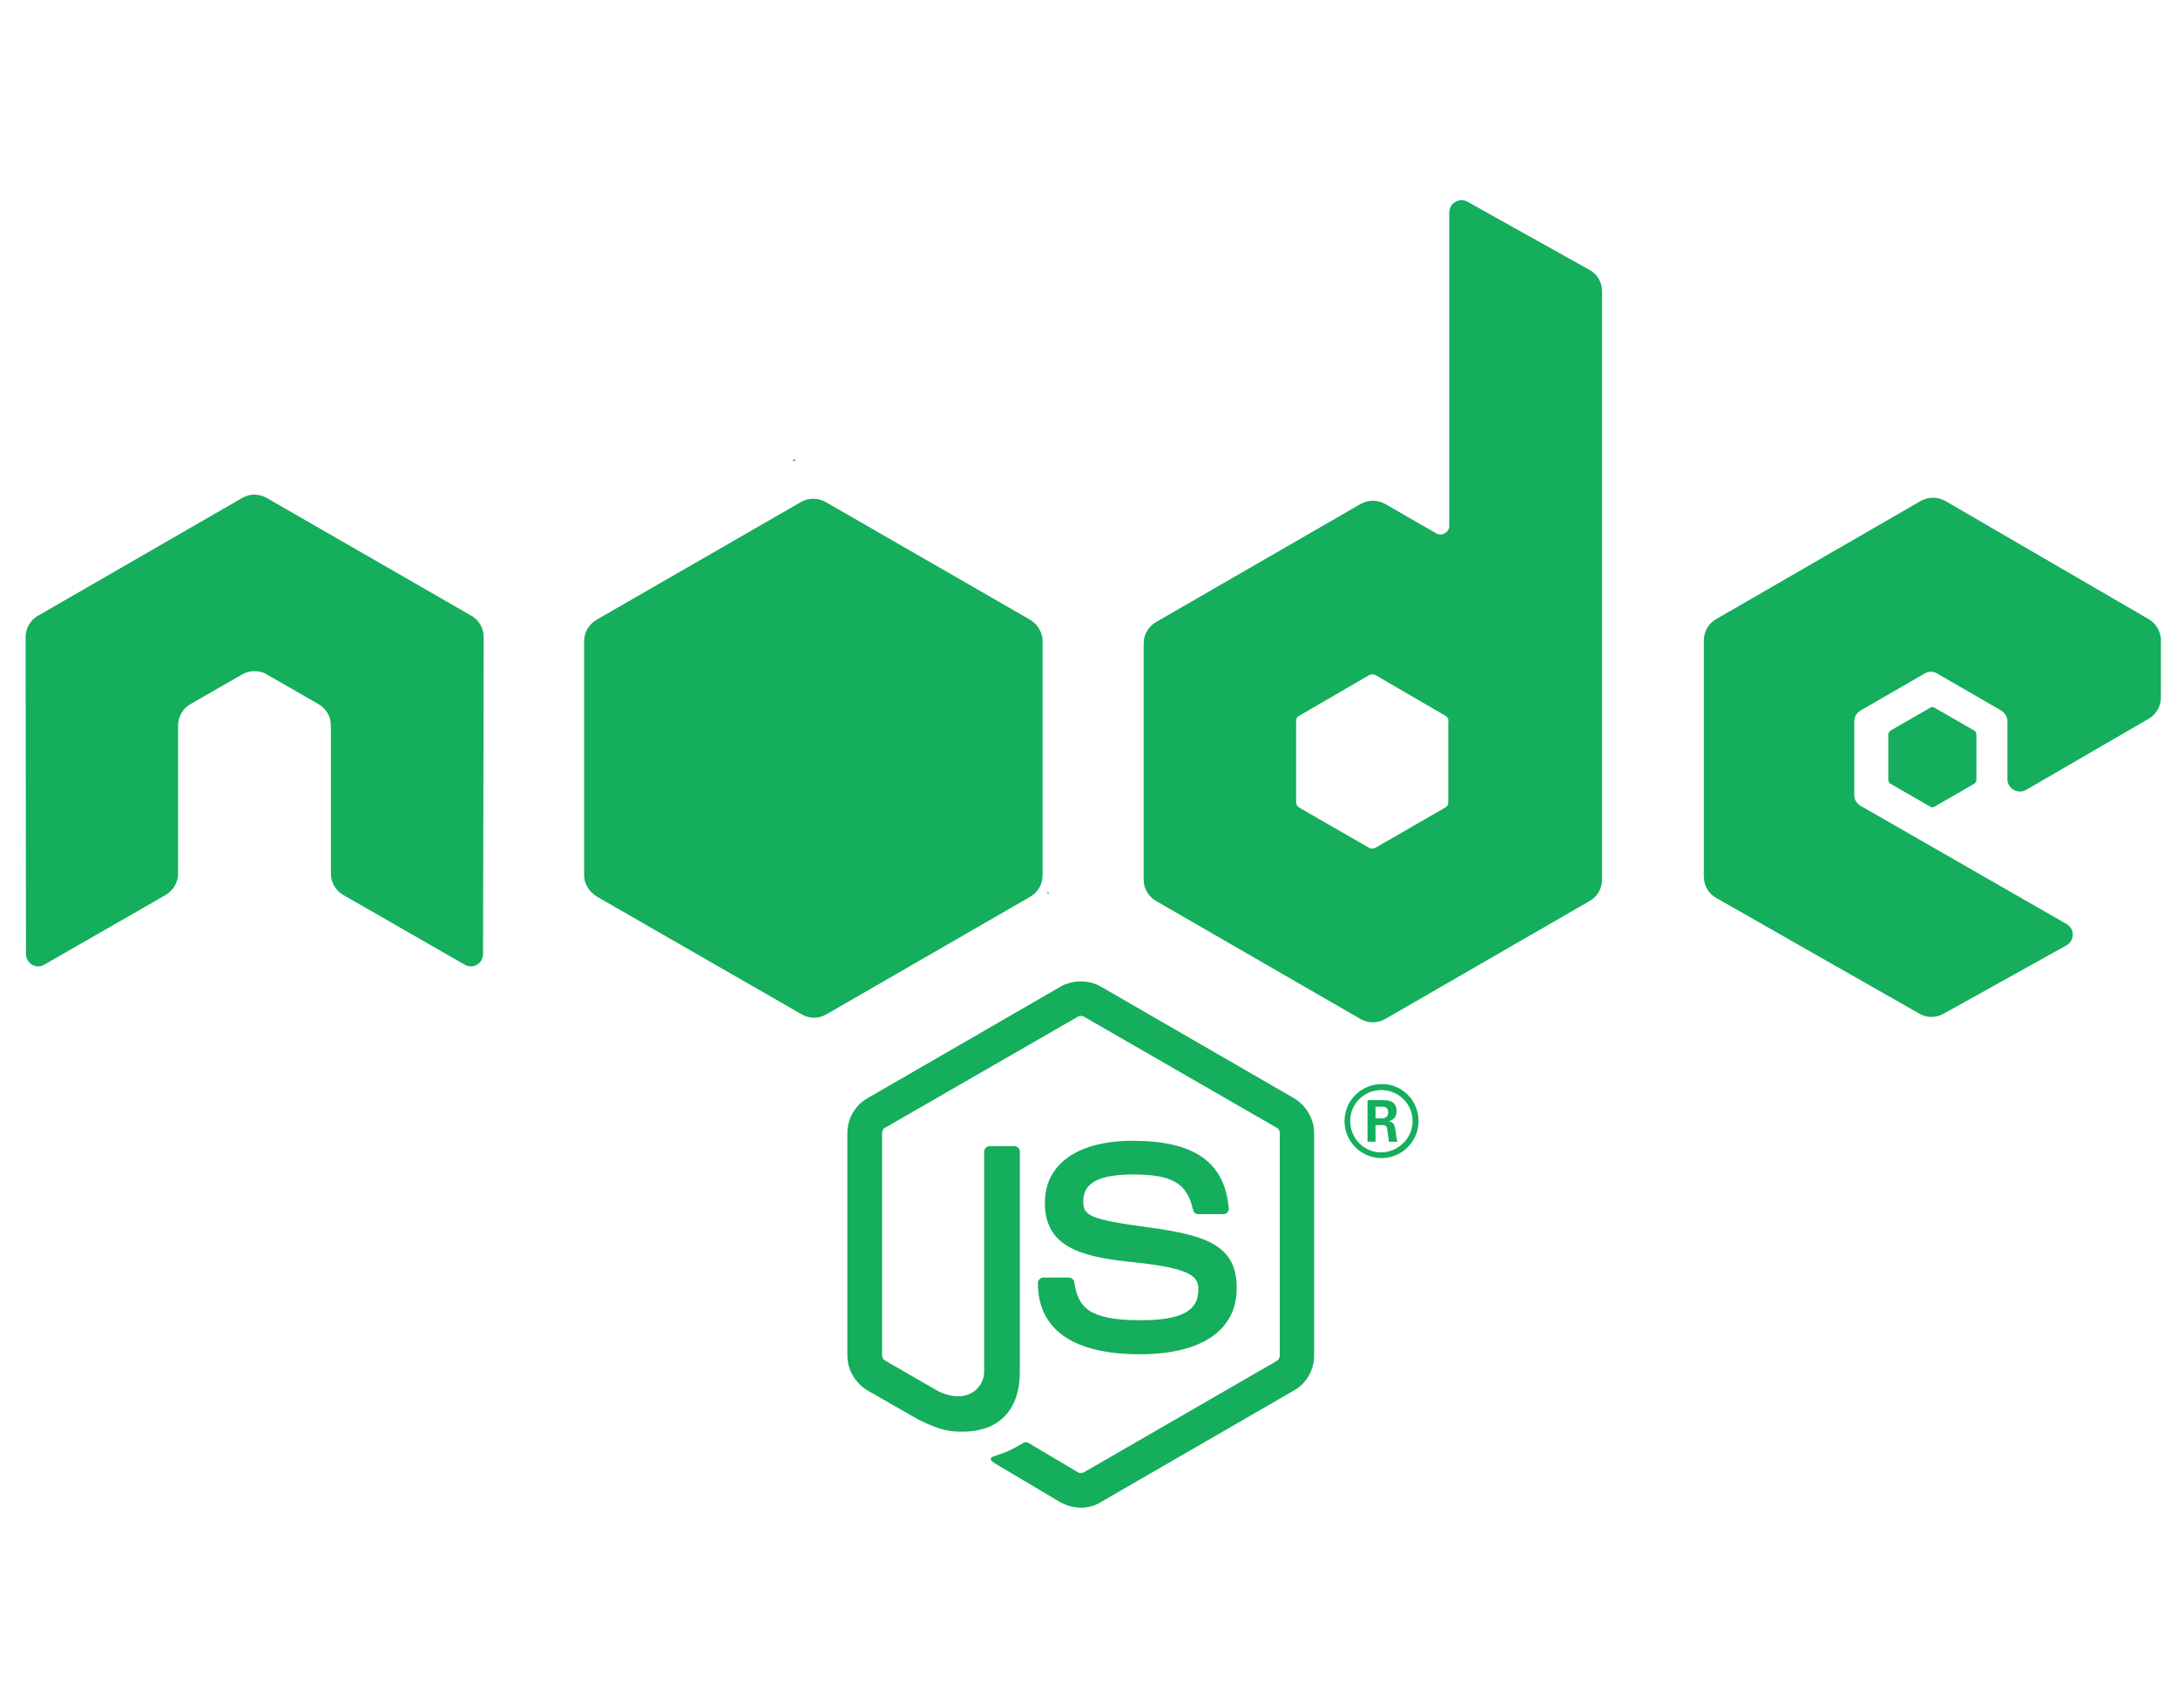 <svg width="51" height="40" viewBox="0 0 51 40" fill="none" xmlns="http://www.w3.org/2000/svg">
<g clip-path="url(#clip0_563_66)">
<path d="M25.311 35.312C25.147 35.312 24.983 35.266 24.834 35.188L23.334 34.297C23.108 34.172 23.217 34.125 23.295 34.102C23.592 34 23.655 33.977 23.975 33.789C24.006 33.773 24.053 33.781 24.084 33.797L25.241 34.484C25.28 34.508 25.342 34.508 25.381 34.484L29.897 31.875C29.936 31.852 29.967 31.805 29.967 31.75V26.539C29.967 26.484 29.944 26.438 29.897 26.414L25.381 23.812C25.342 23.789 25.288 23.789 25.241 23.812L20.725 26.414C20.678 26.438 20.655 26.492 20.655 26.539V31.75C20.655 31.797 20.686 31.844 20.725 31.867L21.959 32.578C22.631 32.914 23.045 32.516 23.045 32.125V26.977C23.045 26.906 23.1 26.844 23.178 26.844H23.748C23.819 26.844 23.881 26.898 23.881 26.977V32.125C23.881 33.023 23.397 33.531 22.545 33.531C22.288 33.531 22.076 33.531 21.506 33.25L20.319 32.57C20.03 32.398 19.842 32.086 19.842 31.75V26.539C19.842 26.203 20.022 25.883 20.319 25.719L24.834 23.109C25.123 22.945 25.498 22.945 25.78 23.109L30.295 25.719C30.584 25.891 30.772 26.203 30.772 26.539V31.75C30.772 32.086 30.592 32.406 30.295 32.57L25.78 35.18C25.647 35.266 25.483 35.312 25.311 35.312ZM28.959 30.172C28.959 29.195 28.303 28.938 26.913 28.75C25.506 28.562 25.366 28.469 25.366 28.141C25.366 27.867 25.483 27.508 26.522 27.508C27.451 27.508 27.795 27.711 27.936 28.336C27.951 28.398 27.998 28.438 28.061 28.438H28.647C28.686 28.438 28.717 28.422 28.741 28.398C28.764 28.367 28.78 28.336 28.772 28.297C28.678 27.219 27.967 26.719 26.522 26.719C25.233 26.719 24.467 27.266 24.467 28.172C24.467 29.164 25.233 29.43 26.467 29.555C27.944 29.703 28.061 29.914 28.061 30.203C28.061 30.711 27.655 30.922 26.701 30.922C25.506 30.922 25.241 30.625 25.155 30.031C25.147 29.969 25.092 29.922 25.022 29.922H24.436C24.366 29.922 24.303 29.977 24.303 30.055C24.303 30.812 24.717 31.719 26.694 31.719C28.139 31.719 28.959 31.156 28.959 30.172ZM33.217 26.258C33.217 26.734 32.827 27.125 32.35 27.125C31.873 27.125 31.483 26.734 31.483 26.258C31.483 25.766 31.889 25.391 32.35 25.391C32.819 25.383 33.217 25.766 33.217 26.258ZM33.077 26.258C33.077 25.852 32.748 25.531 32.342 25.531C31.944 25.531 31.616 25.852 31.616 26.258C31.616 26.664 31.944 26.992 32.342 26.992C32.748 26.984 33.077 26.656 33.077 26.258ZM32.725 26.742H32.522C32.514 26.695 32.483 26.445 32.483 26.438C32.467 26.383 32.452 26.352 32.381 26.352H32.209V26.742H32.022V25.766H32.358C32.475 25.766 32.702 25.766 32.702 26.023C32.702 26.203 32.584 26.242 32.514 26.266C32.647 26.273 32.655 26.359 32.678 26.484C32.686 26.562 32.702 26.695 32.725 26.742ZM32.506 26.055C32.506 25.922 32.413 25.922 32.366 25.922H32.209V26.195H32.358C32.483 26.195 32.506 26.109 32.506 26.055ZM11.326 14.922C11.326 14.711 11.217 14.524 11.037 14.422L6.248 11.664C6.17 11.617 6.077 11.594 5.983 11.586H5.936C5.842 11.586 5.756 11.617 5.67 11.664L0.889 14.422C0.709 14.524 0.6 14.719 0.6 14.922L0.608 22.344C0.608 22.445 0.662 22.539 0.748 22.594C0.834 22.648 0.944 22.648 1.037 22.594L3.881 20.961C4.061 20.852 4.17 20.664 4.17 20.461V16.992C4.17 16.789 4.28 16.594 4.459 16.492L5.67 15.797C5.764 15.742 5.858 15.719 5.959 15.719C6.061 15.719 6.162 15.742 6.248 15.797L7.459 16.492C7.639 16.594 7.748 16.789 7.748 16.992V20.461C7.748 20.664 7.858 20.859 8.037 20.961L10.881 22.594C10.967 22.648 11.084 22.648 11.17 22.594C11.256 22.547 11.311 22.445 11.311 22.344L11.326 14.922ZM37.514 6.82V20.602C37.514 20.805 37.405 21 37.225 21.102L32.436 23.867C32.256 23.969 32.038 23.969 31.858 23.867L27.069 21.102C26.889 21 26.78 20.805 26.78 20.602V15.07C26.78 14.867 26.889 14.672 27.069 14.57L31.858 11.805C32.038 11.703 32.256 11.703 32.436 11.805L33.631 12.492C33.764 12.57 33.936 12.469 33.936 12.32V4.977C33.936 4.758 34.17 4.617 34.366 4.727L37.217 6.32C37.397 6.414 37.514 6.609 37.514 6.82ZM33.92 16.891C33.92 16.836 33.889 16.789 33.85 16.766L32.209 15.812C32.163 15.789 32.108 15.789 32.061 15.812L30.42 16.766C30.373 16.789 30.35 16.836 30.35 16.891V18.789C30.35 18.844 30.381 18.891 30.42 18.914L32.061 19.859C32.108 19.883 32.163 19.883 32.202 19.859L33.842 18.914C33.889 18.891 33.913 18.844 33.913 18.789V16.891H33.92ZM50.311 16.836C50.491 16.734 50.6 16.539 50.6 16.336V15C50.6 14.797 50.491 14.602 50.311 14.5L45.553 11.734C45.373 11.633 45.155 11.633 44.975 11.734L40.186 14.5C40.006 14.602 39.897 14.797 39.897 15V20.531C39.897 20.742 40.006 20.93 40.186 21.031L44.944 23.742C45.116 23.844 45.334 23.844 45.514 23.742L48.389 22.141C48.584 22.031 48.584 21.75 48.389 21.641L43.569 18.875C43.475 18.82 43.42 18.727 43.42 18.625V16.891C43.42 16.789 43.475 16.695 43.569 16.641L45.069 15.774C45.155 15.719 45.272 15.719 45.358 15.774L46.858 16.641C46.944 16.695 47.006 16.789 47.006 16.891V18.25C47.006 18.469 47.248 18.609 47.444 18.5L50.311 16.836ZM44.272 17.109C44.241 17.133 44.217 17.164 44.217 17.203V18.266C44.217 18.305 44.241 18.344 44.272 18.359L45.194 18.891C45.225 18.914 45.272 18.914 45.303 18.891L46.225 18.359C46.256 18.336 46.28 18.305 46.28 18.266V17.203C46.28 17.164 46.256 17.125 46.225 17.109L45.303 16.578C45.272 16.555 45.225 16.555 45.194 16.578L44.272 17.109ZM24.413 20.508V15.008C24.413 14.805 24.288 14.609 24.108 14.508L19.334 11.758C19.17 11.664 18.944 11.649 18.756 11.758L13.983 14.508C13.803 14.609 13.678 14.797 13.678 15.008V20.508C13.678 20.727 13.826 20.914 13.991 21.008L18.772 23.758C18.959 23.867 19.178 23.859 19.35 23.758L24.116 21.008C24.256 20.93 24.358 20.797 24.397 20.641C24.405 20.602 24.413 20.555 24.413 20.508ZM18.608 10.75L18.545 10.789H18.631L18.608 10.75ZM24.561 20.922L24.53 20.867V20.938L24.561 20.922Z" fill="#14AE5C"/>
</g>
<defs>
<clipPath id="clip0_563_66">
<rect width="50" height="40" fill="white" transform="translate(0.6)"/>
</clipPath>
</defs>
</svg>
